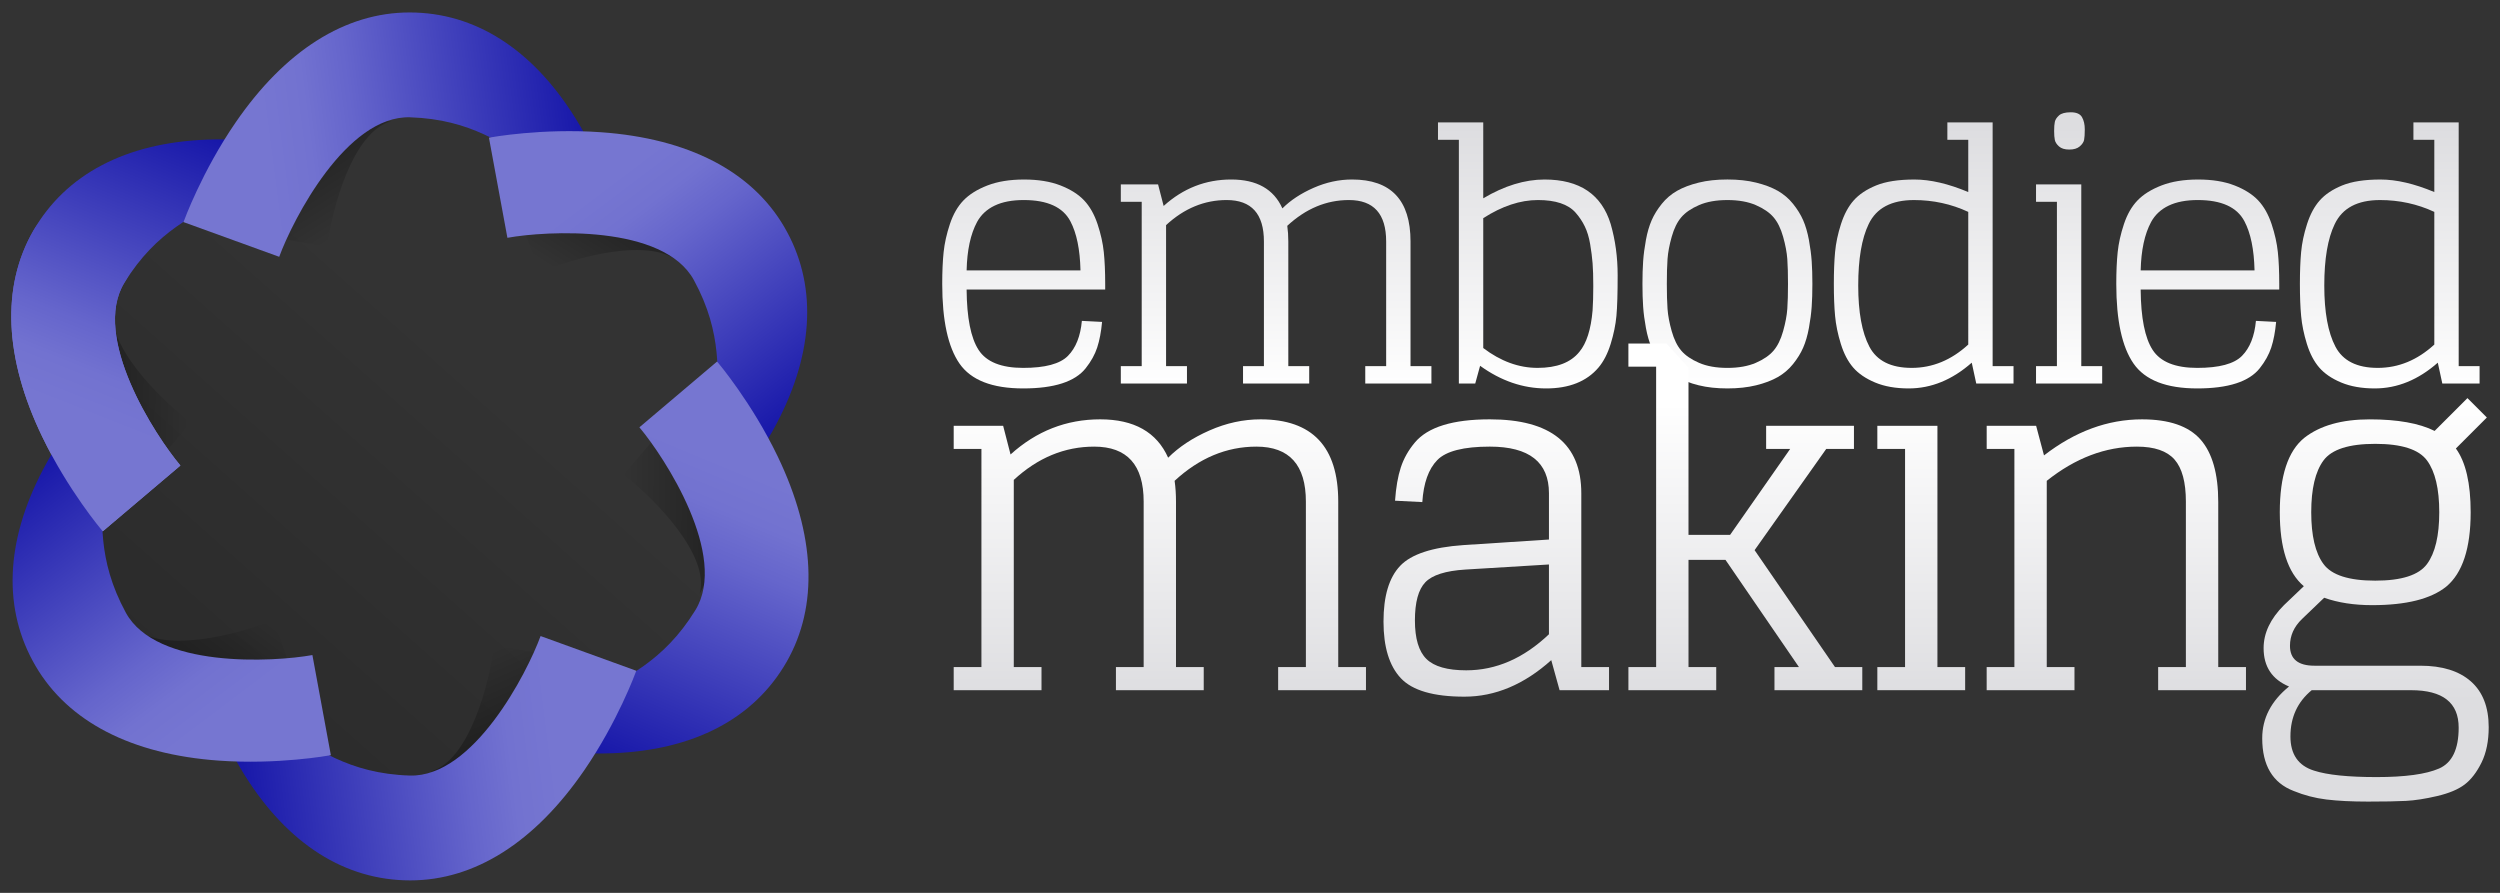 <?xml version="1.0" encoding="utf-8"?>
<!-- Generator: Adobe Illustrator 18.0.0, SVG Export Plug-In . SVG Version: 6.00 Build 0)  -->
<!DOCTYPE svg PUBLIC "-//W3C//DTD SVG 1.1//EN" "http://www.w3.org/Graphics/SVG/1.1/DTD/svg11.dtd">
<svg version="1.1" id="Layer_1" xmlns="http://www.w3.org/2000/svg" xmlns:xlink="http://www.w3.org/1999/xlink" x="0px" y="0px"
	 viewBox="0 0 280 100" enable-background="new 0 0 280 100" xml:space="preserve">
<rect x="0" y="0" width="280" height="100" fill="#333333" stroke="none"/>
<linearGradient id="SVGID_1_" gradientUnits="userSpaceOnUse" x1="114.657" y1="14.201" x2="114.657" y2="43.603">
	<stop  offset="0" style="stop-color:#DDDDE0"/>
	<stop  offset="1" style="stop-color:#FFFFFF"/>
</linearGradient>
<path fill="url(#SVGID_1_)" d="M114.598,43.504c-3.471,0-5.85-0.929-7.137-2.788c-1.287-1.859-1.931-4.83-1.931-8.912
	c0-1.378,0.052-2.567,0.156-3.568c0.104-1,0.338-2.047,0.702-3.14c0.363-1.092,0.87-1.976,1.521-2.651
	c0.649-0.676,1.547-1.235,2.691-1.678c1.144-0.441,2.509-0.662,4.095-0.662s2.944,0.221,4.075,0.662
	c1.132,0.442,2.015,1.002,2.652,1.678c0.637,0.676,1.137,1.559,1.502,2.651c0.363,1.093,0.598,2.14,0.701,3.14
	c0.104,1.001,0.156,2.19,0.156,3.568v0.624h-15.521c0.025,3.173,0.474,5.428,1.345,6.767c0.871,1.34,2.535,2.009,4.992,2.009
	c2.457,0,4.128-0.448,5.012-1.346c0.884-0.896,1.404-2.203,1.56-3.919l2.263,0.116c-0.104,1.118-0.286,2.074-0.546,2.867
	c-0.261,0.793-0.689,1.566-1.287,2.32C120.403,42.75,118.07,43.504,114.598,43.504z M114.657,22.405c-1.3,0-2.386,0.208-3.256,0.624
	c-0.872,0.416-1.528,1.027-1.97,1.833c-0.729,1.352-1.118,3.159-1.17,5.421h12.753c-0.053-2.34-0.43-4.173-1.131-5.499
	C119.05,23.198,117.309,22.405,114.657,22.405z"/>
<linearGradient id="SVGID_2_" gradientUnits="userSpaceOnUse" x1="142.924" y1="14.201" x2="142.924" y2="43.603">
	<stop  offset="0" style="stop-color:#DDDDE0"/>
	<stop  offset="1" style="stop-color:#FFFFFF"/>
</linearGradient>
<path fill="url(#SVGID_2_)" d="M139.219,42.958v-1.95h2.34V27.046c0-3.094-1.391-4.641-4.173-4.641
	c-2.496,0-4.758,0.935-6.786,2.808v15.795h2.34v1.95h-7.409v-1.95h2.34V22.6h-2.34V20.65h4.173l0.624,2.418
	c2.184-1.976,4.705-2.964,7.566-2.964c2.86,0,4.771,1.079,5.733,3.236c0.909-0.909,2.073-1.677,3.49-2.301
	c1.417-0.624,2.854-0.936,4.31-0.936c4.368,0,6.552,2.313,6.552,6.941v13.962h2.34v1.95h-7.409v-1.95h2.34V27.046
	c0-3.094-1.392-4.641-4.173-4.641c-2.523,0-4.823,0.962-6.903,2.886c0.078,0.546,0.117,1.131,0.117,1.755v13.962h2.34v1.95H139.219z
	"/>
<linearGradient id="SVGID_3_" gradientUnits="userSpaceOnUse" x1="171.116" y1="14.201" x2="171.116" y2="43.603">
	<stop  offset="0" style="stop-color:#DDDDE0"/>
	<stop  offset="1" style="stop-color:#FFFFFF"/>
</linearGradient>
<path fill="url(#SVGID_3_)" d="M161.054,15.658v-1.95h5.07v8.502c2.365-1.404,4.654-2.105,6.864-2.105
	c3.926,0,6.395,1.664,7.41,4.991c0.52,1.794,0.779,3.705,0.779,5.733c0,2.028-0.045,3.543-0.136,4.543
	c-0.092,1.002-0.307,2.048-0.644,3.14c-0.339,1.093-0.794,1.977-1.365,2.652c-1.326,1.56-3.283,2.34-5.869,2.34
	c-2.588,0-5.051-0.845-7.391-2.535l-0.546,1.989h-1.833v-27.3H161.054z M166.124,24.433V38.98c1.95,1.481,3.979,2.223,6.084,2.223
	c2.158,0,3.718-0.598,4.68-1.794c0.806-0.962,1.3-2.509,1.482-4.642c0.052-0.779,0.078-1.689,0.078-2.729
	c0-1.04-0.026-1.892-0.078-2.555c-0.053-0.663-0.144-1.378-0.273-2.145c-0.13-0.767-0.331-1.43-0.605-1.989
	c-0.272-0.559-0.617-1.072-1.033-1.541c-0.832-0.935-2.236-1.403-4.212-1.403C170.271,22.405,168.231,23.081,166.124,24.433z"/>
<linearGradient id="SVGID_4_" gradientUnits="userSpaceOnUse" x1="193.471" y1="14.201" x2="193.471" y2="43.603">
	<stop  offset="0" style="stop-color:#DDDDE0"/>
	<stop  offset="1" style="stop-color:#FFFFFF"/>
</linearGradient>
<path fill="url(#SVGID_4_)" d="M196.688,43.153c-0.949,0.233-2.021,0.351-3.217,0.351c-1.196,0-2.27-0.117-3.218-0.351
	c-0.949-0.234-1.755-0.54-2.418-0.917c-0.663-0.376-1.235-0.864-1.716-1.462c-0.481-0.599-0.858-1.209-1.132-1.833
	c-0.273-0.624-0.487-1.358-0.643-2.204c-0.156-0.845-0.261-1.638-0.312-2.379c-0.053-0.741-0.078-1.592-0.078-2.555
	c0-0.961,0.025-1.813,0.078-2.555c0.052-0.74,0.156-1.533,0.312-2.379c0.155-0.844,0.37-1.579,0.643-2.203
	c0.273-0.624,0.65-1.234,1.132-1.833c0.48-0.598,1.053-1.085,1.716-1.463c0.663-0.376,1.469-0.682,2.418-0.916
	c0.948-0.234,2.021-0.351,3.218-0.351c1.195,0,2.268,0.116,3.217,0.351c0.949,0.234,1.755,0.54,2.418,0.916
	c0.663,0.378,1.235,0.865,1.716,1.463c0.481,0.599,0.858,1.209,1.132,1.833c0.272,0.624,0.487,1.359,0.644,2.203
	c0.155,0.846,0.259,1.639,0.311,2.379c0.052,0.741,0.078,1.594,0.078,2.555c0,0.963-0.026,1.813-0.078,2.555
	c-0.053,0.741-0.156,1.534-0.311,2.379c-0.156,0.846-0.371,1.58-0.644,2.204c-0.273,0.624-0.65,1.234-1.132,1.833
	c-0.48,0.598-1.053,1.086-1.716,1.462C198.443,42.613,197.637,42.919,196.688,43.153z M190.292,40.638
	c0.87,0.377,1.931,0.566,3.179,0.566c1.247,0,2.307-0.188,3.178-0.566c0.871-0.377,1.534-0.832,1.989-1.365
	c0.455-0.532,0.812-1.261,1.072-2.184c0.26-0.923,0.416-1.755,0.469-2.496c0.052-0.741,0.077-1.671,0.077-2.789
	c0-1.117-0.025-2.047-0.077-2.788c-0.053-0.741-0.209-1.573-0.469-2.496c-0.26-0.923-0.617-1.65-1.072-2.184
	c-0.455-0.533-1.118-0.988-1.989-1.365c-0.871-0.377-1.931-0.565-3.178-0.565c-1.248,0-2.309,0.188-3.179,0.565
	c-0.872,0.377-1.534,0.832-1.989,1.365c-0.455,0.533-0.812,1.261-1.072,2.184c-0.261,0.923-0.416,1.755-0.468,2.496
	c-0.053,0.741-0.078,1.671-0.078,2.788c0,1.118,0.025,2.048,0.078,2.789c0.052,0.741,0.207,1.573,0.468,2.496
	c0.26,0.923,0.617,1.651,1.072,2.184C188.758,39.806,189.42,40.261,190.292,40.638z"/>
<linearGradient id="SVGID_5_" gradientUnits="userSpaceOnUse" x1="215.454" y1="14.201" x2="215.454" y2="43.603">
	<stop  offset="0" style="stop-color:#DDDDE0"/>
	<stop  offset="1" style="stop-color:#FFFFFF"/>
</linearGradient>
<path fill="url(#SVGID_5_)" d="M213.777,43.504c-1.456,0-2.71-0.221-3.763-0.663c-1.054-0.441-1.872-1-2.457-1.677
	c-0.585-0.676-1.047-1.56-1.385-2.652c-0.338-1.092-0.553-2.138-0.644-3.14c-0.092-1-0.137-2.19-0.137-3.568
	c0-1.378,0.045-2.567,0.137-3.568c0.091-1,0.311-2.047,0.663-3.14c0.351-1.092,0.825-1.976,1.424-2.651
	c0.598-0.676,1.436-1.235,2.515-1.678c1.079-0.441,2.509-0.662,4.29-0.662c1.781,0,3.789,0.468,6.025,1.403v-5.85h-2.34v-1.95h5.07
	v27.3h2.34v1.95h-4.173l-0.507-2.34C218.652,42.542,216.299,43.504,213.777,43.504z M208.122,31.979
	c0,2.978,0.415,5.259,1.248,6.845c0.831,1.586,2.411,2.379,4.738,2.379c2.326,0,4.439-0.871,6.337-2.613V23.732
	c-1.897-0.884-3.926-1.326-6.084-1.326c-2.521,0-4.212,0.896-5.069,2.69C208.512,26.708,208.122,29.003,208.122,31.979z"/>
<linearGradient id="SVGID_6_" gradientUnits="userSpaceOnUse" x1="231.74" y1="14.201" x2="231.74" y2="43.603">
	<stop  offset="0" style="stop-color:#DDDDE0"/>
	<stop  offset="1" style="stop-color:#FFFFFF"/>
</linearGradient>
<path fill="url(#SVGID_6_)" d="M228.035,22.6V20.65h5.069v20.357h2.34v1.95h-7.409v-1.95h2.34V22.6H228.035z M233.417,15.678
	c-0.053,0.247-0.215,0.487-0.488,0.722c-0.272,0.233-0.662,0.351-1.17,0.351c-0.507,0-0.891-0.117-1.15-0.351
	c-0.26-0.234-0.416-0.475-0.468-0.722c-0.053-0.247-0.078-0.585-0.078-1.015c0-0.429,0.025-0.767,0.078-1.014
	c0.052-0.247,0.208-0.487,0.468-0.722c0.26-0.233,0.702-0.351,1.326-0.351c0.624,0,1.04,0.182,1.248,0.546
	c0.208,0.364,0.312,0.819,0.312,1.365C233.495,15.034,233.469,15.431,233.417,15.678z"/>
<linearGradient id="SVGID_7_" gradientUnits="userSpaceOnUse" x1="246.151" y1="14.201" x2="246.151" y2="43.603">
	<stop  offset="0" style="stop-color:#DDDDE0"/>
	<stop  offset="1" style="stop-color:#FFFFFF"/>
</linearGradient>
<path fill="url(#SVGID_7_)" d="M246.092,43.504c-3.471,0-5.85-0.929-7.137-2.788c-1.287-1.859-1.931-4.83-1.931-8.912
	c0-1.378,0.052-2.567,0.156-3.568c0.104-1,0.338-2.047,0.702-3.14c0.363-1.092,0.87-1.976,1.521-2.651
	c0.649-0.676,1.547-1.235,2.691-1.678c1.144-0.441,2.509-0.662,4.095-0.662c1.586,0,2.944,0.221,4.075,0.662
	c1.132,0.442,2.015,1.002,2.652,1.678c0.637,0.676,1.137,1.559,1.502,2.651c0.363,1.093,0.598,2.14,0.701,3.14
	c0.105,1.001,0.156,2.19,0.156,3.568v0.624h-15.521c0.025,3.173,0.474,5.428,1.345,6.767c0.871,1.34,2.535,2.009,4.992,2.009
	s4.128-0.448,5.012-1.346c0.884-0.896,1.404-2.203,1.56-3.919l2.263,0.116c-0.104,1.118-0.286,2.074-0.546,2.867
	c-0.261,0.793-0.69,1.566-1.287,2.32C251.897,42.75,249.564,43.504,246.092,43.504z M246.151,22.405c-1.3,0-2.386,0.208-3.256,0.624
	c-0.872,0.416-1.528,1.027-1.97,1.833c-0.729,1.352-1.118,3.159-1.17,5.421h12.753c-0.053-2.34-0.43-4.173-1.131-5.499
	C250.544,23.198,248.803,22.405,246.151,22.405z"/>
<linearGradient id="SVGID_8_" gradientUnits="userSpaceOnUse" x1="267.651" y1="14.201" x2="267.651" y2="43.603">
	<stop  offset="0" style="stop-color:#DDDDE0"/>
	<stop  offset="1" style="stop-color:#FFFFFF"/>
</linearGradient>
<path fill="url(#SVGID_8_)" d="M265.974,43.504c-1.456,0-2.71-0.221-3.763-0.663c-1.054-0.441-1.872-1-2.457-1.677
	c-0.585-0.676-1.047-1.56-1.385-2.652c-0.338-1.092-0.553-2.138-0.643-3.14c-0.092-1-0.137-2.19-0.137-3.568
	c0-1.378,0.045-2.567,0.137-3.568c0.091-1,0.311-2.047,0.663-3.14c0.35-1.092,0.825-1.976,1.424-2.651
	c0.598-0.676,1.435-1.235,2.515-1.678c1.079-0.441,2.509-0.662,4.29-0.662c1.781,0,3.789,0.468,6.025,1.403v-5.85h-2.34v-1.95h5.07
	v27.3h2.34v1.95h-4.173l-0.507-2.34C270.849,42.542,268.496,43.504,265.974,43.504z M260.32,31.979c0,2.978,0.415,5.259,1.248,6.845
	c0.831,1.586,2.411,2.379,4.738,2.379c2.326,0,4.439-0.871,6.337-2.613V23.732c-1.897-0.884-3.926-1.326-6.084-1.326
	c-2.522,0-4.212,0.896-5.069,2.69C260.709,26.708,260.32,29.003,260.32,31.979z"/>
<linearGradient id="SVGID_9_" gradientUnits="userSpaceOnUse" x1="129.902" y1="78.535" x2="129.902" y2="45.174">
	<stop  offset="0" style="stop-color:#DDDDE0"/>
	<stop  offset="1" style="stop-color:#FFFFFF"/>
</linearGradient>
<path fill="url(#SVGID_9_)" d="M124.984,77.302v-2.588h3.106V56.182c0-4.107-1.847-6.16-5.539-6.16
	c-3.313,0-6.315,1.242-9.007,3.727v20.966h3.105v2.588h-9.835v-2.588h3.106V50.28h-3.106v-2.589h5.538l0.829,3.21
	c2.899-2.622,6.245-3.935,10.042-3.935c3.796,0,6.332,1.433,7.609,4.297c1.208-1.208,2.752-2.226,4.633-3.054
	c1.881-0.829,3.787-1.243,5.721-1.243c5.798,0,8.696,3.072,8.696,9.215v18.532h3.106v2.588h-9.836v-2.588h3.107V56.182
	c0-4.107-1.847-6.16-5.539-6.16c-3.348,0-6.402,1.277-9.163,3.83c0.104,0.726,0.155,1.502,0.155,2.33v18.532h3.106v2.588H124.984z"
	/>
<linearGradient id="SVGID_10_" gradientUnits="userSpaceOnUse" x1="167.581" y1="78.535" x2="167.581" y2="45.175">
	<stop  offset="0" style="stop-color:#DDDDE0"/>
	<stop  offset="1" style="stop-color:#FFFFFF"/>
</linearGradient>
<path fill="url(#SVGID_10_)" d="M173.741,73.937c-3.037,2.728-6.281,4.09-9.731,4.09c-3.451,0-5.823-0.69-7.118-2.07
	c-1.294-1.38-1.94-3.494-1.94-6.342c0-2.847,0.621-4.926,1.863-6.237s3.605-2.088,7.092-2.329l9.576-0.622V55.25
	c0-3.485-2.209-5.229-6.626-5.229c-2.934,0-4.892,0.5-5.875,1.501c-0.983,1.001-1.545,2.571-1.683,4.711l-3.054-0.155
	c0.104-1.483,0.318-2.726,0.646-3.728c0.328-1,0.854-1.933,1.579-2.795c1.449-1.726,4.245-2.589,8.386-2.589
	c6.833,0,10.25,2.762,10.25,8.283v19.464h3.105v2.588h-5.538L173.741,73.937z M164.216,75.076c3.347,0,6.436-1.347,9.266-4.038
	v-7.816l-9.369,0.569c-2.209,0.139-3.701,0.613-4.477,1.424c-0.776,0.811-1.165,2.234-1.165,4.271c0,2.036,0.432,3.477,1.294,4.322
	C160.626,74.653,162.111,75.076,164.216,75.076z"/>
<linearGradient id="SVGID_11_" gradientUnits="userSpaceOnUse" x1="195.477" y1="78.535" x2="195.477" y2="45.175">
	<stop  offset="0" style="stop-color:#DDDDE0"/>
	<stop  offset="1" style="stop-color:#FFFFFF"/>
</linearGradient>
<path fill="url(#SVGID_11_)" d="M182.38,41.065v-2.588h4.263l2.468,2.714v18.717h4.658l6.729-9.628h-2.691v-2.589h9.835v2.589
	h-3.105l-8.023,11.337l9.007,13.097h3.055v2.588h-9.836v-2.588h2.743l-8.23-12.01h-4.141v12.01h3.105v2.588h-9.836v-2.588h3.106
	V41.065H182.38z"/>
<linearGradient id="SVGID_12_" gradientUnits="userSpaceOnUse" x1="215.18" y1="78.535" x2="215.18" y2="45.175">
	<stop  offset="0" style="stop-color:#DDDDE0"/>
	<stop  offset="1" style="stop-color:#FFFFFF"/>
</linearGradient>
<path fill="url(#SVGID_12_)" d="M210.262,50.28v-2.589h6.73v27.022h3.105v2.588h-9.835v-2.588h3.105V50.28H210.262z"/>
<linearGradient id="SVGID_13_" gradientUnits="userSpaceOnUse" x1="237.029" y1="78.535" x2="237.029" y2="45.174">
	<stop  offset="0" style="stop-color:#DDDDE0"/>
	<stop  offset="1" style="stop-color:#FFFFFF"/>
</linearGradient>
<path fill="url(#SVGID_13_)" d="M222.509,50.28v-2.589h5.538l0.881,3.314c3.484-2.691,7.144-4.038,10.974-4.038
	c3.036,0,5.22,0.751,6.549,2.252c1.328,1.501,1.993,3.84,1.993,7.015v18.48h3.105v2.588h-9.835v-2.588h3.105V56.182
	c0-2.175-0.423-3.744-1.269-4.711c-0.846-0.966-2.252-1.449-4.219-1.449c-3.52,0-6.885,1.277-10.094,3.83v20.862h3.105v2.588h-9.835
	v-2.588h3.105V50.28H222.509z"/>
<linearGradient id="SVGID_14_" gradientUnits="userSpaceOnUse" x1="266.053" y1="78.535" x2="266.053" y2="45.175">
	<stop  offset="0" style="stop-color:#DDDDE0"/>
	<stop  offset="1" style="stop-color:#FFFFFF"/>
</linearGradient>
<path fill="url(#SVGID_14_)" d="M265.691,67.777c-2.036,0-3.83-0.276-5.384-0.829l-2.484,2.382
	c-0.898,0.863-1.346,1.863-1.346,3.002c0,1.484,0.914,2.227,2.743,2.227h11.854c2.45,0,4.34,0.587,5.668,1.76
	c1.328,1.173,1.993,2.881,1.993,5.125c0,1.553-0.268,2.873-0.802,3.96c-0.536,1.087-1.165,1.906-1.89,2.459
	c-0.725,0.551-1.752,0.983-3.08,1.294c-1.329,0.31-2.494,0.491-3.494,0.543c-1.002,0.052-2.416,0.078-4.245,0.078
	s-3.383-0.078-4.658-0.233c-1.277-0.155-2.503-0.475-3.676-0.957c-2.348-0.898-3.521-2.865-3.521-5.901
	c0-2.244,1.001-4.176,3.003-5.798c-1.898-0.794-2.848-2.226-2.848-4.297c0-1.69,0.759-3.295,2.278-4.813l2.226-2.123
	c-1.795-1.518-2.691-4.278-2.691-8.282c0-4.071,0.914-6.851,2.743-8.334c1.76-1.38,4.201-2.071,7.325-2.071
	c3.123,0,5.547,0.433,7.272,1.295l3.676-3.676l2.174,2.174l-3.468,3.469c1.104,1.519,1.656,3.9,1.656,7.144
	c0,4.038-0.915,6.816-2.743,8.334C272.247,67.087,269.487,67.777,265.691,67.777z M266.183,87.033c3.191,0,5.521-0.319,6.988-0.957
	c1.467-0.639,2.2-2.166,2.2-4.581c0-2.796-1.778-4.193-5.332-4.193h-11.13c-1.588,1.311-2.381,3.036-2.381,5.177
	c0,2.001,0.88,3.278,2.64,3.83C260.652,86.792,262.991,87.033,266.183,87.033z M258.858,57.372c0,2.623,0.457,4.556,1.372,5.798
	c0.914,1.242,2.847,1.863,5.798,1.863c2.95,0,4.883-0.621,5.798-1.863c0.914-1.242,1.371-3.175,1.371-5.798
	c0-2.622-0.457-4.556-1.371-5.798c-0.915-1.242-2.848-1.863-5.798-1.863c-2.951,0-4.884,0.621-5.798,1.863
	C259.315,52.816,258.858,54.75,258.858,57.372z"/>
<linearGradient id="SVGID_15_" gradientUnits="userSpaceOnUse" x1="22.078" y1="76.688" x2="53.904" y2="40.912">
	<stop  offset="0" style="stop-color:#000000;stop-opacity:0.3"/>
	<stop  offset="1" style="stop-color:#000000;stop-opacity:0"/>
</linearGradient>
<path opacity="0.5" fill="url(#SVGID_15_)" d="M72.28,23.699l-17.1-10.032c-2.527-1.458-5.669-2.261-9.1-2.261
	c-3.43,0-6.639,0.802-9.165,2.261L19.868,23.699c-5.178,2.99-8.905,10.016-8.905,15.995V59.76c0,5.978,3.761,13.004,8.939,15.994
	l17.229,10.032c2.525,1.459,5.731,2.263,9.161,2.263s6.672-0.803,9.198-2.263l16.807-10.032c5.179-2.989,8.665-10.016,8.665-15.994
	V39.694C80.962,33.715,77.457,26.69,72.28,23.699z"/>
<g>
	<linearGradient id="SVGID_16_" gradientUnits="userSpaceOnUse" x1="65.759" y1="22.181" x2="61.008" y2="29.545">
		<stop  offset="0" style="stop-color:#000000;stop-opacity:0.3"/>
		<stop  offset="1" style="stop-color:#000000;stop-opacity:0"/>
	</linearGradient>
	<path fill="url(#SVGID_16_)" d="M73.002,26.242L54.855,15.49l5.608,15.029c3.831-1.673,12.57-4.155,15.78-0.998
		C75.369,28.073,74.277,26.915,73.002,26.242z"/>
</g>
<g>
	<linearGradient id="SVGID_17_" gradientUnits="userSpaceOnUse" x1="32.015" y1="18.677" x2="37.242" y2="26.873">
		<stop  offset="0" style="stop-color:#000000;stop-opacity:0.3"/>
		<stop  offset="1" style="stop-color:#000000;stop-opacity:0"/>
	</linearGradient>
	<path fill="url(#SVGID_17_)" d="M39.355,14.682L20.849,24.804l15.787,2.847c0.517-4.15,2.84-12.933,7.193-14.083
		C42.136,13.582,40.583,13.93,39.355,14.682z"/>
</g>
<g>
	<linearGradient id="SVGID_18_" gradientUnits="userSpaceOnUse" x1="11.392" y1="46.831" x2="21.13" y2="47.069">
		<stop  offset="0" style="stop-color:#000000;stop-opacity:0.3"/>
		<stop  offset="1" style="stop-color:#000000;stop-opacity:0"/>
	</linearGradient>
	<path fill="url(#SVGID_18_)" d="M11.45,38.518l-0.384,21.09l10.297-12.302c-3.348-2.504-9.823-8.877-8.664-13.227
		C11.872,35.556,11.406,37.077,11.45,38.518z"/>
</g>
<g>
	<linearGradient id="SVGID_19_" gradientUnits="userSpaceOnUse" x1="25.001" y1="77.901" x2="30.702" y2="70.18">
		<stop  offset="0" style="stop-color:#000000;stop-opacity:0.3"/>
		<stop  offset="1" style="stop-color:#000000;stop-opacity:0"/>
	</linearGradient>
	<path fill="url(#SVGID_19_)" d="M18.021,73.483l17.942,11.089l-5.324-15.133c-3.864,1.602-12.647,3.92-15.798,0.703
		C15.689,71.607,16.759,72.785,18.021,73.483z"/>
</g>
<g>
	<linearGradient id="SVGID_20_" gradientUnits="userSpaceOnUse" x1="59.816" y1="81.026" x2="56.016" y2="72.475">
		<stop  offset="0" style="stop-color:#000000;stop-opacity:0.3"/>
		<stop  offset="1" style="stop-color:#000000;stop-opacity:0"/>
	</linearGradient>
	<path fill="url(#SVGID_20_)" d="M52.691,85.263l18.445-10.23l-15.805-2.751c-0.49,4.152-2.762,12.949-7.107,14.126
		C49.915,86.381,51.466,86.024,52.691,85.263z"/>
</g>
<g>
	<linearGradient id="SVGID_21_" gradientUnits="userSpaceOnUse" x1="79.44" y1="53.735" x2="69.701" y2="53.616">
		<stop  offset="0" style="stop-color:#000000;stop-opacity:0.3"/>
		<stop  offset="1" style="stop-color:#000000;stop-opacity:0"/>
	</linearGradient>
	<path fill="url(#SVGID_21_)" d="M79.663,62.062l0.609-21.084L69.842,53.166c3.322,2.542,9.729,8.984,8.521,13.322
		C79.206,65.021,79.691,63.504,79.663,62.062z"/>
</g>
<linearGradient id="SVGID_22_" gradientUnits="userSpaceOnUse" x1="22.57" y1="12.412" x2="8.792" y2="47.095">
	<stop  offset="0" style="stop-color:#1010A6"/>
	<stop  offset="0.723" style="stop-color:#6666CC"/>
	<stop  offset="0.726" style="stop-color:#6666CC"/>
	<stop  offset="0.851" style="stop-color:#7272D0"/>
	<stop  offset="0.979" style="stop-color:#7676D1"/>
</linearGradient>
<path fill="url(#SVGID_22_)" d="M3.716,25.869c3.637-6.344,10.365-9.883,19.463-10.231c6.141-0.235,11.158,1.043,11.377,1.1
	c0,0-4.272,2.499-9.078,5.284c-3.595,2.08-7.924,3.769-11.536,9.626c-3.753,6.084,3.423,17.119,6.264,20.493l-8.701,7.369
	c-0.157-0.186-3.898-4.623-6.776-10.6C0.482,40.092,0.134,32.125,3.716,25.869z"/>
<linearGradient id="SVGID_23_" gradientUnits="userSpaceOnUse" x1="67.395" y1="11.267" x2="28.91" y2="16.256">
	<stop  offset="0" style="stop-color:#1010A6"/>
	<stop  offset="0.723" style="stop-color:#6666CC"/>
	<stop  offset="0.726" style="stop-color:#6666CC"/>
	<stop  offset="0.851" style="stop-color:#7272D0"/>
	<stop  offset="0.979" style="stop-color:#7676D1"/>
</linearGradient>
<path fill="url(#SVGID_23_)" d="M45.87,1.395c7.312,0,13.727,4.08,18.553,11.8c3.258,5.21,4.643,10.201,4.703,10.42
	c0,0-4.293-2.465-9.099-5.252c-3.591-2.083-7.209-5.001-14.088-5.225c-7.144-0.23-13.152,11.482-14.667,15.625l-10.721-3.888
	c0.084-0.229,2.074-5.679,5.83-11.148C31.923,5.66,38.661,1.395,45.87,1.395z"/>
<linearGradient id="SVGID_24_" gradientUnits="userSpaceOnUse" x1="89.746" y1="48.949" x2="67.653" y2="19.728">
	<stop  offset="0" style="stop-color:#1010A6"/>
	<stop  offset="0.723" style="stop-color:#6666CC"/>
	<stop  offset="0.726" style="stop-color:#6666CC"/>
	<stop  offset="0.851" style="stop-color:#7272D0"/>
	<stop  offset="0.979" style="stop-color:#7676D1"/>
</linearGradient>
<path fill="url(#SVGID_24_)" d="M87.82,25.387c3.699,6.309,3.424,13.906-0.797,21.973c-2.848,5.443-6.451,9.164-6.609,9.326
	c0,0-0.047-4.947-0.072-10.504c-0.02-4.152,0.668-8.748-2.618-14.796c-3.411-6.281-16.556-5.539-20.894-4.752l-2.068-11.215
	c0.238-0.043,5.947-1.082,12.566-0.608C77.089,15.51,84.175,19.169,87.82,25.387z"/>
<linearGradient id="SVGID_25_" gradientUnits="userSpaceOnUse" x1="68.755" y1="87.877" x2="83.721" y2="51.888">
	<stop  offset="0" style="stop-color:#1010A6"/>
	<stop  offset="0.723" style="stop-color:#6666CC"/>
	<stop  offset="0.726" style="stop-color:#6666CC"/>
	<stop  offset="0.851" style="stop-color:#7272D0"/>
	<stop  offset="0.979" style="stop-color:#7676D1"/>
</linearGradient>
<path fill="url(#SVGID_25_)" d="M88.101,74.129c-3.637,6.346-10.365,9.883-19.463,10.232c-6.139,0.235-11.159-1.043-11.376-1.1
	c0,0,4.269-2.499,9.077-5.284c3.594-2.079,7.922-3.768,11.535-9.626c3.756-6.083-3.424-17.119-6.263-20.492l8.702-7.369
	c0.156,0.186,3.896,4.622,6.775,10.6C91.335,59.908,91.683,67.875,88.101,74.129z"/>
<linearGradient id="SVGID_26_" gradientUnits="userSpaceOnUse" x1="24.607" y1="88.549" x2="62.854" y2="83.797">
	<stop  offset="0" style="stop-color:#1010A6"/>
	<stop  offset="0.723" style="stop-color:#6666CC"/>
	<stop  offset="0.726" style="stop-color:#6666CC"/>
	<stop  offset="0.851" style="stop-color:#7272D0"/>
	<stop  offset="0.979" style="stop-color:#7676D1"/>
</linearGradient>
<path fill="url(#SVGID_26_)" d="M45.947,98.604c-7.312,0-13.728-4.08-18.553-11.8c-3.257-5.21-4.644-10.201-4.703-10.42
	c0,0,4.293,2.464,9.1,5.252c3.59,2.083,7.208,5.002,14.087,5.225c7.144,0.231,13.151-11.482,14.667-15.624l10.72,3.887
	c-0.083,0.229-2.073,5.679-5.829,11.147C59.894,94.34,53.156,98.604,45.947,98.604z"/>
<linearGradient id="SVGID_27_" gradientUnits="userSpaceOnUse" x1="1.925" y1="50.852" x2="24.731" y2="81.022">
	<stop  offset="0" style="stop-color:#1010A6"/>
	<stop  offset="0.723" style="stop-color:#6666CC"/>
	<stop  offset="0.726" style="stop-color:#6666CC"/>
	<stop  offset="0.851" style="stop-color:#7272D0"/>
	<stop  offset="0.979" style="stop-color:#7676D1"/>
</linearGradient>
<path fill="url(#SVGID_27_)" d="M3.996,74.613c-3.698-6.31-3.422-13.906,0.798-21.975c2.848-5.443,6.453-9.163,6.607-9.325
	c0,0,0.048,4.948,0.072,10.503c0.021,4.154-0.667,8.749,2.617,14.797c3.416,6.279,16.558,5.539,20.898,4.753l2.067,11.214
	c-0.238,0.043-5.949,1.082-12.565,0.608C14.728,84.49,7.642,80.831,3.996,74.613z"/>
<linearGradient id="SVGID_28_" gradientUnits="userSpaceOnUse" x1="22.447" y1="12.362" x2="8.668" y2="47.046">
	<stop  offset="0" style="stop-color:#1010A6"/>
	<stop  offset="0.723" style="stop-color:#6666CC"/>
	<stop  offset="0.726" style="stop-color:#6666CC"/>
	<stop  offset="0.851" style="stop-color:#7272D0"/>
	<stop  offset="0.979" style="stop-color:#7676D1"/>
</linearGradient>
<path fill="url(#SVGID_28_)" d="M3.716,25.869c3.637-6.344,13.838-0.079,10.226,5.778c-3.753,6.084,3.423,17.119,6.264,20.493
	l-8.701,7.369c-0.157-0.186-3.898-4.623-6.776-10.6C0.482,40.092,0.134,32.125,3.716,25.869z"/>
</svg>
